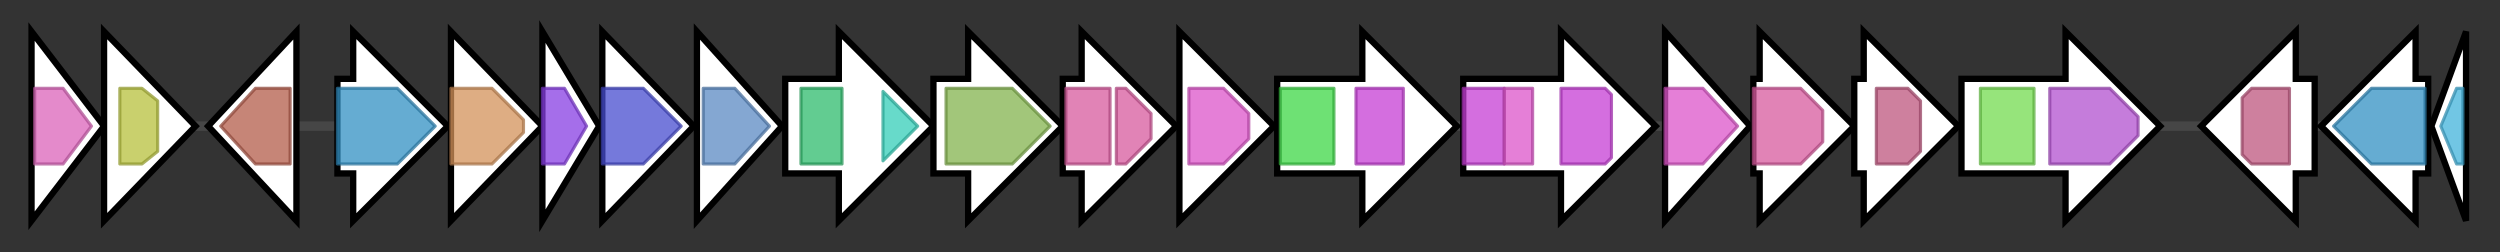<svg version="1.1" baseProfile="full" xmlns="http://www.w3.org/2000/svg" width="792.767" height="80">
	<rect width="100%" height="100%" fill="#333333" stroke="none"/>
	<g>
		<line x1="10" y1="40.0" x2="782.767" y2="40.0" style="stroke:rgb(70,70,70); stroke-width:3 "/>
		<g>
			<title>pyrC
putative dihydroorotase</title>
			<polygon class="pyrC
putative dihydroorotase" points="10,10 33,40 10,70" fill="rgb(255,255,255)" fill-opacity="1.0" stroke="rgb(0,0,0)" stroke-width="2"  />
			<g>
				<title>Amidohydro_3 (PF07969)
"Amidohydrolase family"</title>
				<polygon class="PF07969" points="11,28 20,28 29,40 20,52 11,52" stroke-linejoin="round" width="21" height="24" fill="rgb(218,99,185)" stroke="rgb(174,79,148)" stroke-width="1" opacity="0.75" />
			</g>
		</g>
		<g>
			<title>plsC
putative 1-acyl-sn-glycerol-3-phosphate acyltransferase</title>
			<polygon class="plsC
putative 1-acyl-sn-glycerol-3-phosphate acyltransferase" points="33,10 62,40 33,70" fill="rgb(255,255,255)" fill-opacity="1.0" stroke="rgb(0,0,0)" stroke-width="2"  />
			<g>
				<title>Acyltransferase (PF01553)
"Acyltransferase"</title>
				<polygon class="PF01553" points="38,28 45,28 50,32 50,48 45,52 38,52" stroke-linejoin="round" width="12" height="24" fill="rgb(182,192,61)" stroke="rgb(145,153,48)" stroke-width="1" opacity="0.75" />
			</g>
		</g>
		<g>
			<title>apaH
putative diadenosine tetraphosphatase</title>
			<polygon class="apaH
putative diadenosine tetraphosphatase" points="66,40 94,10 94,70" fill="rgb(255,255,255)" fill-opacity="1.0" stroke="rgb(0,0,0)" stroke-width="2"  />
			<g>
				<title>Metallophos (PF00149)
"Calcineurin-like phosphoesterase"</title>
				<polygon class="PF00149" points="70,40 81,28 92,28 92,52 81,52 70,40" stroke-linejoin="round" width="22" height="24" fill="rgb(179,92,74)" stroke="rgb(143,73,59)" stroke-width="1" opacity="0.75" />
			</g>
		</g>
		<g>
			<title>rmlB
putative dTDP-D-glucose 4,6-dehydratase</title>
			<polygon class="rmlB
putative dTDP-D-glucose 4,6-dehydratase" points="107,25 112,25 112,10 142,40 112,70 112,55 107,55" fill="rgb(255,255,255)" fill-opacity="1.0" stroke="rgb(0,0,0)" stroke-width="2"  />
			<g>
				<title>GDP_Man_Dehyd (PF16363)
"GDP-mannose 4,6 dehydratase"</title>
				<polygon class="PF16363" points="107,28 126,28 138,40 138,40 126,52 107,52" stroke-linejoin="round" width="31" height="24" fill="rgb(50,144,195)" stroke="rgb(40,115,156)" stroke-width="1" opacity="0.75" />
			</g>
		</g>
		<g>
			<title>rmlA
putative glucose-1-phosphate thymidyltransferase</title>
			<polygon class="rmlA
putative glucose-1-phosphate thymidyltransferase" points="143,10 172,40 143,70" fill="rgb(255,255,255)" fill-opacity="1.0" stroke="rgb(0,0,0)" stroke-width="2"  />
			<g>
				<title>NTP_transferase (PF00483)
"Nucleotidyl transferase"</title>
				<polygon class="PF00483" points="143,28 156,28 166,38 166,42 156,52 143,52" stroke-linejoin="round" width="23" height="24" fill="rgb(211,145,90)" stroke="rgb(168,116,72)" stroke-width="1" opacity="0.75" />
			</g>
		</g>
		<g>
			<title>rmlC
putative dTDP-4-keto-6-deoxy-D-glucose 3,5-epimerase</title>
			<polygon class="rmlC
putative dTDP-4-keto-6-deoxy-D-glucose 3,5-epimerase" points="172,10 190,40 172,70" fill="rgb(255,255,255)" fill-opacity="1.0" stroke="rgb(0,0,0)" stroke-width="2"  />
			<g>
				<title>dTDP_sugar_isom (PF00908)
"dTDP-4-dehydrorhamnose 3,5-epimerase"</title>
				<polygon class="PF00908" points="172,28 179,28 186,40 179,52 172,52" stroke-linejoin="round" width="17" height="24" fill="rgb(135,62,227)" stroke="rgb(108,49,181)" stroke-width="1" opacity="0.75" />
			</g>
		</g>
		<g>
			<title>rmlD
putative dTDP-4-keto-L-rhamnose reductase</title>
			<polygon class="rmlD
putative dTDP-4-keto-L-rhamnose reductase" points="191,10 220,40 191,70" fill="rgb(255,255,255)" fill-opacity="1.0" stroke="rgb(0,0,0)" stroke-width="2"  />
			<g>
				<title>RmlD_sub_bind (PF04321)
"RmlD substrate binding domain"</title>
				<polygon class="PF04321" points="191,28 204,28 216,40 204,52 191,52" stroke-linejoin="round" width="29" height="24" fill="rgb(71,77,207)" stroke="rgb(56,61,165)" stroke-width="1" opacity="0.75" />
			</g>
		</g>
		<g>
			<title>wzm
putative ABC-2 transporter integral membrane component</title>
			<polygon class="wzm
putative ABC-2 transporter integral membrane component" points="221,10 248,40 221,70" fill="rgb(255,255,255)" fill-opacity="1.0" stroke="rgb(0,0,0)" stroke-width="2"  />
			<g>
				<title>ABC2_membrane (PF01061)
"ABC-2 type transporter"</title>
				<polygon class="PF01061" points="223,28 233,28 244,40 244,40 233,52 223,52" stroke-linejoin="round" width="21" height="24" fill="rgb(91,137,194)" stroke="rgb(72,109,155)" stroke-width="1" opacity="0.75" />
			</g>
		</g>
		<g>
			<title>wzt
putative ABC-2 transporter hydrophilic component</title>
			<polygon class="wzt
putative ABC-2 transporter hydrophilic component" points="249,25 266,25 266,10 296,40 266,70 266,55 249,55" fill="rgb(255,255,255)" fill-opacity="1.0" stroke="rgb(0,0,0)" stroke-width="2"  />
			<g>
				<title>ABC_tran (PF00005)
"ABC transporter"</title>
				<rect class="PF00005" x="254" y="28" stroke-linejoin="round" width="13" height="24" fill="rgb(46,186,108)" stroke="rgb(36,148,86)" stroke-width="1" opacity="0.75" />
			</g>
			<g>
				<title>Wzt_C (PF14524)
"Wzt C-terminal domain"</title>
				<polygon class="PF14524" points="280,29 291,40 280,51" stroke-linejoin="round" width="14" height="24" fill="rgb(52,205,184)" stroke="rgb(41,164,147)" stroke-width="1" opacity="0.75" />
			</g>
		</g>
		<g>
			<title>wbiA
putative O-antigen acetylase</title>
			<polygon class="wbiA
putative O-antigen acetylase" points="296,25 307,25 307,10 337,40 307,70 307,55 296,55" fill="rgb(255,255,255)" fill-opacity="1.0" stroke="rgb(0,0,0)" stroke-width="2"  />
			<g>
				<title>Acyl_transf_3 (PF01757)
"Acyltransferase family"</title>
				<polygon class="PF01757" points="300,28 321,28 333,40 333,40 321,52 300,52" stroke-linejoin="round" width="33" height="24" fill="rgb(131,179,78)" stroke="rgb(104,143,62)" stroke-width="1" opacity="0.75" />
			</g>
		</g>
		<g>
			<title>wbiB
putative epimerase/dehydratase WbiB</title>
			<polygon class="wbiB
putative epimerase/dehydratase WbiB" points="337,25 343,25 343,10 373,40 343,70 343,55 337,55" fill="rgb(255,255,255)" fill-opacity="1.0" stroke="rgb(0,0,0)" stroke-width="2"  />
			<g>
				<title>Epimerase (PF01370)
"NAD dependent epimerase/dehydratase family"</title>
				<rect class="PF01370" x="338" y="28" stroke-linejoin="round" width="14" height="24" fill="rgb(215,89,157)" stroke="rgb(172,71,125)" stroke-width="1" opacity="0.75" />
			</g>
			<g>
				<title>Epimerase (PF01370)
"NAD dependent epimerase/dehydratase family"</title>
				<polygon class="PF01370" points="354,28 357,28 365,36 365,44 357,52 354,52" stroke-linejoin="round" width="11" height="24" fill="rgb(215,89,157)" stroke="rgb(172,71,125)" stroke-width="1" opacity="0.75" />
			</g>
		</g>
		<g>
			<title>wbiC
putative glycosyl transferase WbiC</title>
			<polygon class="wbiC
putative glycosyl transferase WbiC" points="374,25 374,25 374,10 404,40 374,70 374,55 374,55" fill="rgb(255,255,255)" fill-opacity="1.0" stroke="rgb(0,0,0)" stroke-width="2"  />
			<g>
				<title>Glyco_tranf_2_3 (PF13641)
"Glycosyltransferase like family 2"</title>
				<polygon class="PF13641" points="377,28 388,28 396,36 396,44 388,52 377,52" stroke-linejoin="round" width="19" height="24" fill="rgb(220,84,201)" stroke="rgb(176,67,160)" stroke-width="1" opacity="0.75" />
			</g>
		</g>
		<g>
			<title>wbiD
putative O-antigen methyl transferase</title>
			<polygon class="wbiD
putative O-antigen methyl transferase" points="405,25 432,25 432,10 462,40 432,70 432,55 405,55" fill="rgb(255,255,255)" fill-opacity="1.0" stroke="rgb(0,0,0)" stroke-width="2"  />
			<g>
				<title>Methyltransf_23 (PF13489)
"Methyltransferase domain"</title>
				<rect class="PF13489" x="406" y="28" stroke-linejoin="round" width="17" height="24" fill="rgb(62,214,70)" stroke="rgb(49,171,56)" stroke-width="1" opacity="0.75" />
			</g>
			<g>
				<title>Glycos_transf_2 (PF00535)
"Glycosyl transferase family 2"</title>
				<rect class="PF00535" x="430" y="28" stroke-linejoin="round" width="15" height="24" fill="rgb(197,62,212)" stroke="rgb(157,49,169)" stroke-width="1" opacity="0.75" />
			</g>
		</g>
		<g>
			<title>wbiE
putative glycosyl transferase WbiE</title>
			<polygon class="wbiE
putative glycosyl transferase WbiE" points="464,25 495,25 495,10 525,40 495,70 495,55 464,55" fill="rgb(255,255,255)" fill-opacity="1.0" stroke="rgb(0,0,0)" stroke-width="2"  />
			<g>
				<title>Glycos_transf_2 (PF00535)
"Glycosyl transferase family 2"</title>
				<rect class="PF00535" x="464" y="28" stroke-linejoin="round" width="13" height="24" fill="rgb(197,62,212)" stroke="rgb(157,49,169)" stroke-width="1" opacity="0.75" />
			</g>
			<g>
				<title>Glyco_tranf_2_3 (PF13641)
"Glycosyltransferase like family 2"</title>
				<rect class="PF13641" x="477" y="28" stroke-linejoin="round" width="9" height="24" fill="rgb(220,84,201)" stroke="rgb(176,67,160)" stroke-width="1" opacity="0.75" />
			</g>
			<g>
				<title>Glycos_transf_2 (PF00535)
"Glycosyl transferase family 2"</title>
				<polygon class="PF00535" points="495,28 509,28 511,30 511,50 509,52 495,52" stroke-linejoin="round" width="16" height="24" fill="rgb(197,62,212)" stroke="rgb(157,49,169)" stroke-width="1" opacity="0.75" />
			</g>
		</g>
		<g>
			<title>wbiF
putative glycosyl transferase WbiF</title>
			<polygon class="wbiF
putative glycosyl transferase WbiF" points="528,10 555,40 528,70" fill="rgb(255,255,255)" fill-opacity="1.0" stroke="rgb(0,0,0)" stroke-width="2"  />
			<g>
				<title>Glyco_tranf_2_3 (PF13641)
"Glycosyltransferase like family 2"</title>
				<polygon class="PF13641" points="528,28 540,28 551,40 540,52 528,52" stroke-linejoin="round" width="25" height="24" fill="rgb(220,84,201)" stroke="rgb(176,67,160)" stroke-width="1" opacity="0.75" />
			</g>
		</g>
		<g>
			<title>wbiG
putative epimerase/dehydratase WbiG</title>
			<polygon class="wbiG
putative epimerase/dehydratase WbiG" points="556,25 558,25 558,10 588,40 558,70 558,55 556,55" fill="rgb(255,255,255)" fill-opacity="1.0" stroke="rgb(0,0,0)" stroke-width="2"  />
			<g>
				<title>Epimerase (PF01370)
"NAD dependent epimerase/dehydratase family"</title>
				<polygon class="PF01370" points="556,28 571,28 578,35 578,45 571,52 556,52" stroke-linejoin="round" width="22" height="24" fill="rgb(215,89,157)" stroke="rgb(172,71,125)" stroke-width="1" opacity="0.75" />
			</g>
		</g>
		<g>
			<title>wbiH
putative undecaprenyl phosphate N-acetylglucosaminyltransferase WbiH</title>
			<polygon class="wbiH
putative undecaprenyl phosphate N-acetylglucosaminyltransferase WbiH" points="588,25 591,25 591,10 621,40 591,70 591,55 588,55" fill="rgb(255,255,255)" fill-opacity="1.0" stroke="rgb(0,0,0)" stroke-width="2"  />
			<g>
				<title>Glycos_transf_4 (PF00953)
"Glycosyl transferase family 4"</title>
				<polygon class="PF00953" points="595,28 605,28 609,32 609,48 605,52 595,52" stroke-linejoin="round" width="14" height="24" fill="rgb(189,86,126)" stroke="rgb(151,68,100)" stroke-width="1" opacity="0.75" />
			</g>
		</g>
		<g>
			<title>wbiI
putative epimerase/dehydratase WbiI</title>
			<polygon class="wbiI
putative epimerase/dehydratase WbiI" points="622,25 655,25 655,10 685,40 655,70 655,55 622,55" fill="rgb(255,255,255)" fill-opacity="1.0" stroke="rgb(0,0,0)" stroke-width="2"  />
			<g>
				<title>CoA_binding_3 (PF13727)
"CoA-binding domain"</title>
				<rect class="PF13727" x="628" y="28" stroke-linejoin="round" width="17" height="24" fill="rgb(115,219,79)" stroke="rgb(92,175,63)" stroke-width="1" opacity="0.75" />
			</g>
			<g>
				<title>Polysacc_synt_2 (PF02719)
"Polysaccharide biosynthesis protein"</title>
				<polygon class="PF02719" points="650,28 669,28 678,37 678,43 669,52 650,52" stroke-linejoin="round" width="28" height="24" fill="rgb(177,81,206)" stroke="rgb(141,64,164)" stroke-width="1" opacity="0.75" />
			</g>
		</g>
		<g>
			<title>
putative undecaprenyl phosphate N-acetylglucosaminyltransferase</title>
			<polygon class="
putative undecaprenyl phosphate N-acetylglucosaminyltransferase" points="734,25 728,25 728,10 698,40 728,70 728,55 734,55" fill="rgb(255,255,255)" fill-opacity="1.0" stroke="rgb(0,0,0)" stroke-width="2"  />
			<g>
				<title>Glycos_transf_4 (PF00953)
"Glycosyl transferase family 4"</title>
				<polygon class="PF00953" points="711,31 714,28 726,28 726,52 714,52 711,49" stroke-linejoin="round" width="15" height="24" fill="rgb(189,86,126)" stroke="rgb(151,68,100)" stroke-width="1" opacity="0.75" />
			</g>
		</g>
		<g>
			<title>
putative UDP-glucose 4-epimerase</title>
			<polygon class="
putative UDP-glucose 4-epimerase" points="770,25 766,25 766,10 736,40 766,70 766,55 770,55" fill="rgb(255,255,255)" fill-opacity="1.0" stroke="rgb(0,0,0)" stroke-width="2"  />
			<g>
				<title>GDP_Man_Dehyd (PF16363)
"GDP-mannose 4,6 dehydratase"</title>
				<polygon class="PF16363" points="740,40 752,28 769,28 769,52 752,52" stroke-linejoin="round" width="32" height="24" fill="rgb(50,144,195)" stroke="rgb(40,115,156)" stroke-width="1" opacity="0.75" />
			</g>
		</g>
		<g>
			<title>
putative galactosyl transferase</title>
			<polygon class="
putative galactosyl transferase" points="771,40 782,10 782,70" fill="rgb(255,255,255)" fill-opacity="1.0" stroke="rgb(0,0,0)" stroke-width="2"  />
			<g>
				<title>Glycos_transf_1 (PF00534)
"Glycosyl transferases group 1"</title>
				<polygon class="PF00534" points="774,40 779,28 781,28 781,52 779,52" stroke-linejoin="round" width="8" height="24" fill="rgb(66,178,218)" stroke="rgb(52,142,174)" stroke-width="1" opacity="0.75" />
			</g>
		</g>
	</g>
</svg>
